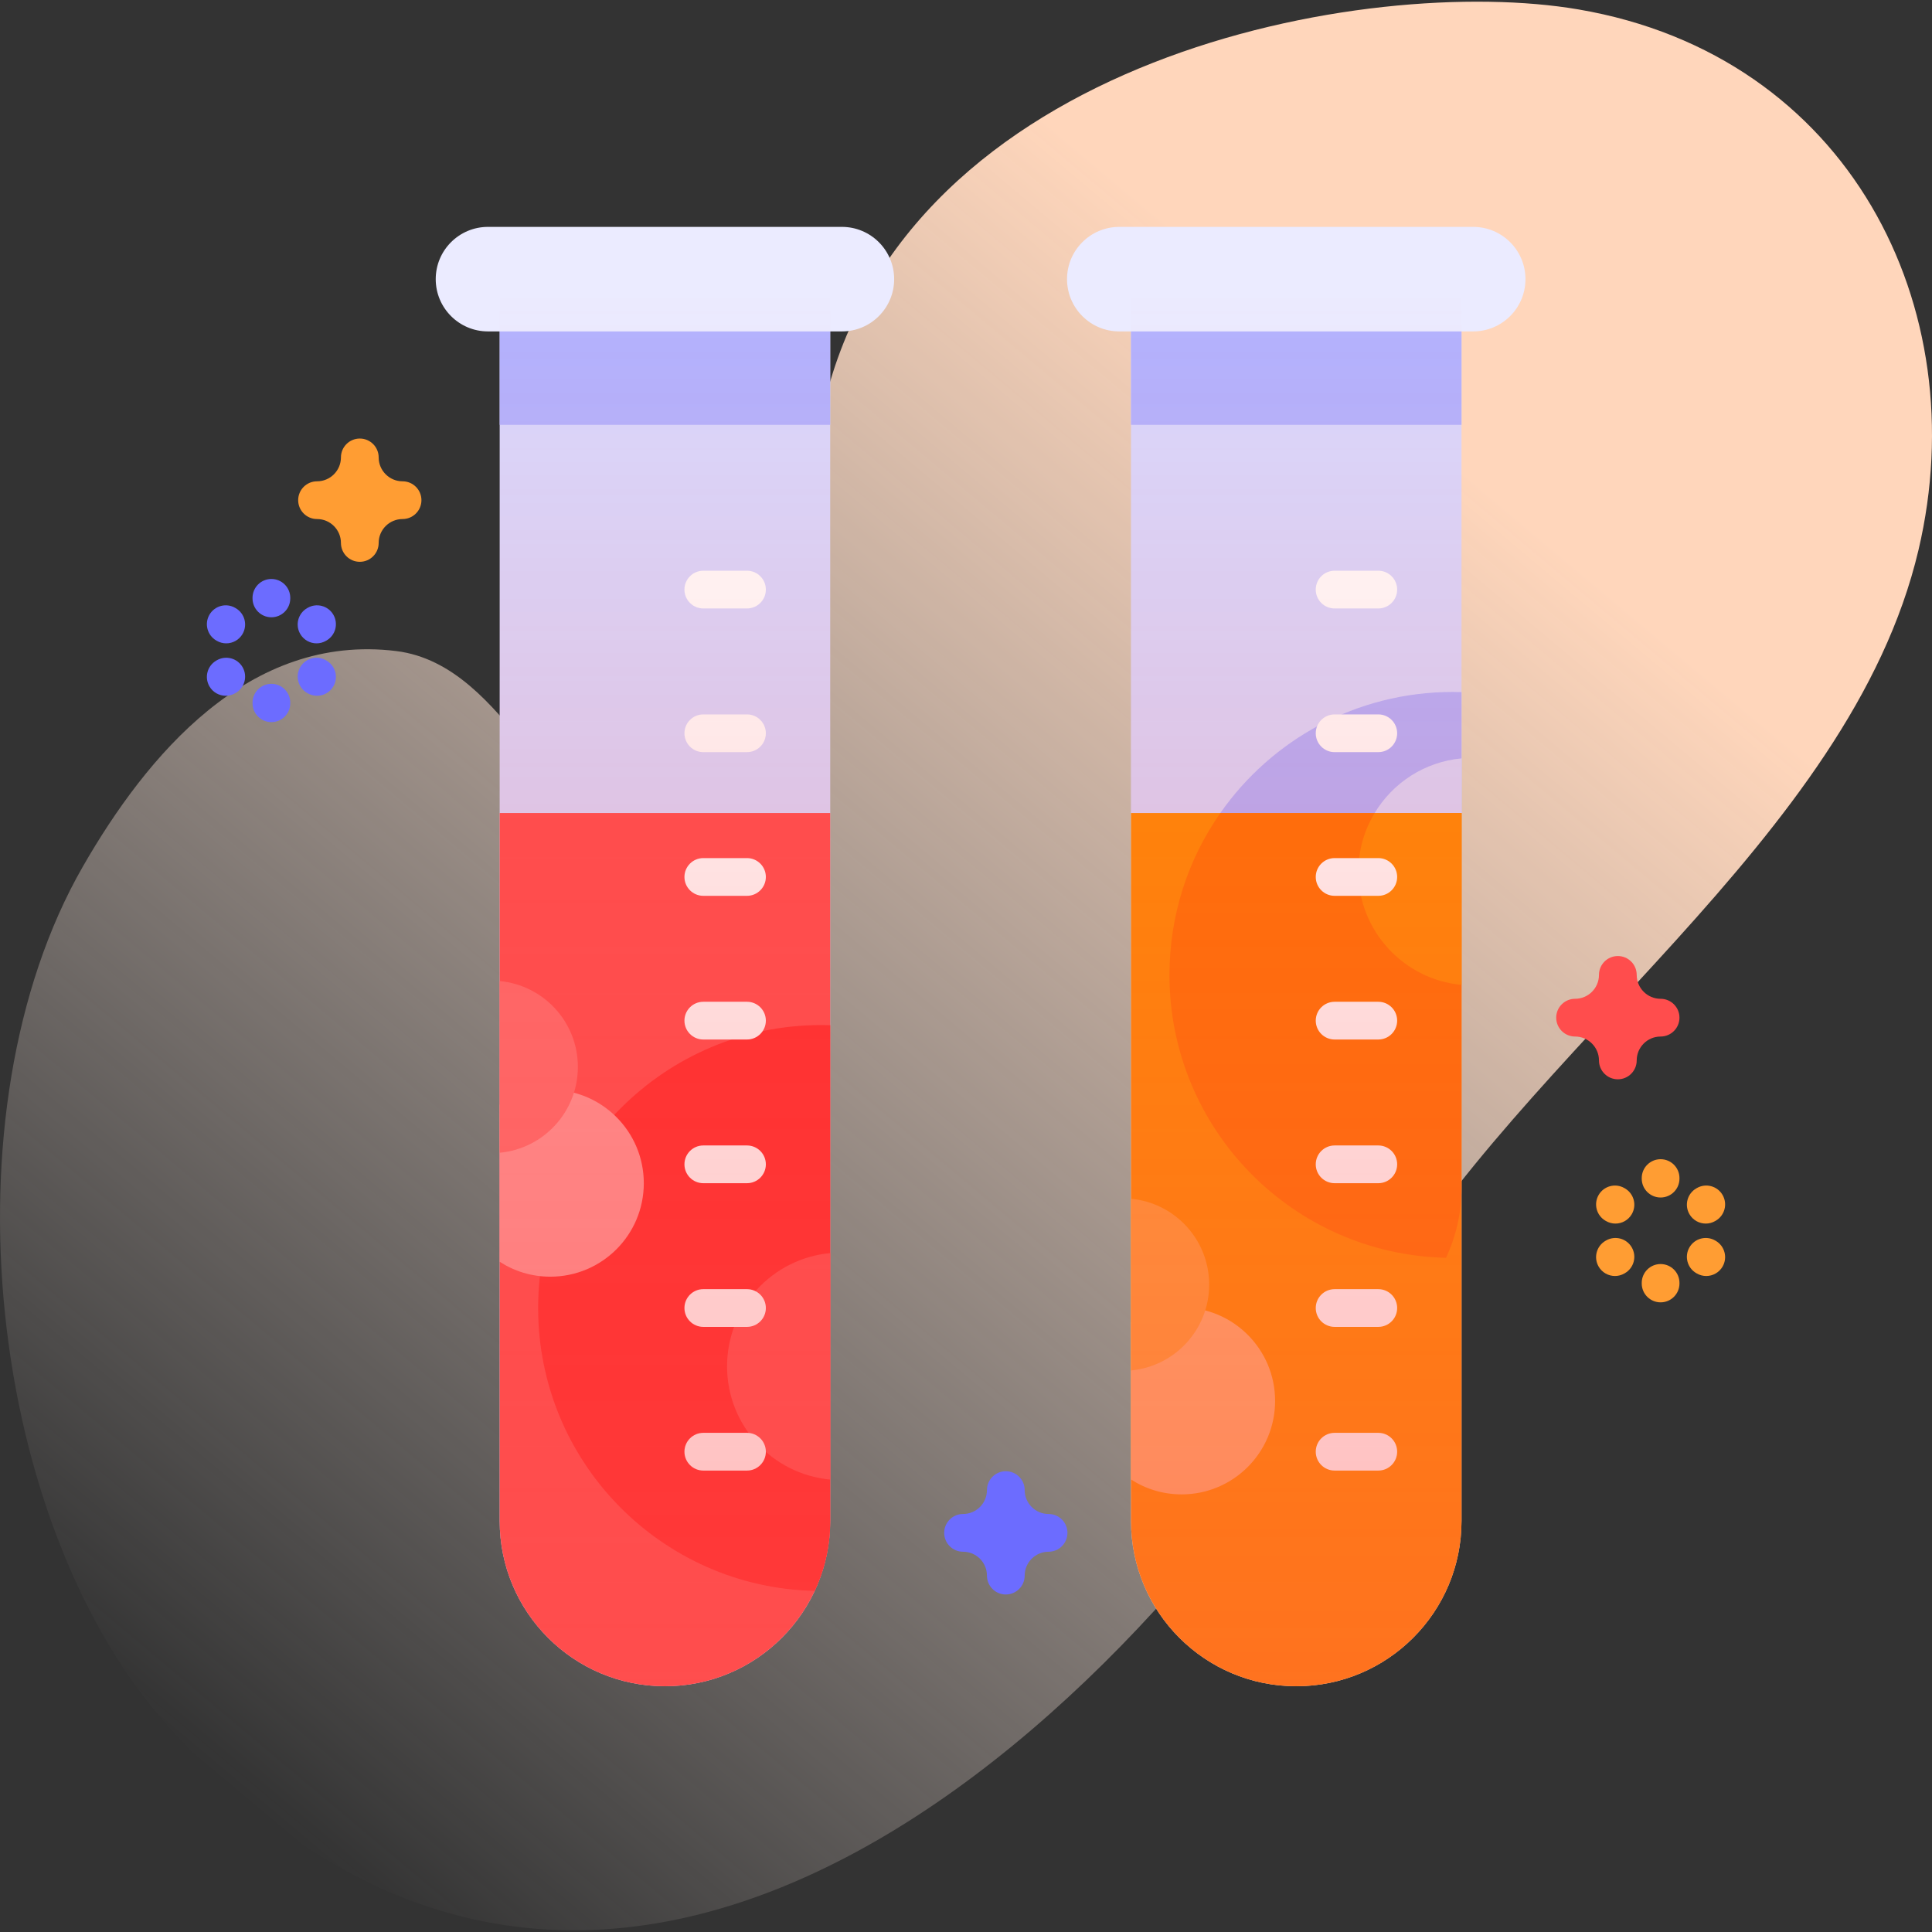 <svg id="Capa_1" enable-background="new 0 0 512 512" height="512" viewBox="0 0 512 512" width="512" xmlns="http://www.w3.org/2000/svg" xmlns:xlink="http://www.w3.org/1999/xlink"><rect x="0" y="0" width="512" height="512" fill="#333333" stroke="none"/><linearGradient id="SVGID_1_" gradientUnits="userSpaceOnUse" x1="48.606" x2="438.791" y1="463.622" y2="-1.382"><stop offset="0" stop-color="#fff3ee" stop-opacity="0"/><stop offset=".294" stop-color="#ffeade" stop-opacity=".373"/><stop offset=".787" stop-color="#ffd6bb"/></linearGradient><linearGradient id="lg1"><stop offset="0" stop-color="#ff4d4d" stop-opacity=".4"/><stop offset="1" stop-color="#ff4d4d" stop-opacity="0"/></linearGradient><linearGradient id="SVGID_2_" gradientUnits="userSpaceOnUse" x1="343.519" x2="343.519" xlink:href="#lg1" y1="446.869" y2="77.086"/><linearGradient id="SVGID_3_" gradientUnits="userSpaceOnUse" x1="176.216" x2="176.216" xlink:href="#lg1" y1="446.869" y2="77.086"/><g><g><path d="m418.32 2.5c-55.666-9.521-178.298 12.183-200.004 105.016-14.431 61.722-14.007 112.075-50.427 113.02-21.67.562-32.97-44.31-62.889-48.001-39.047-4.817-66.145 27.695-83.057 57.138-37.205 64.772-25.571 174.918 23.354 228.632 118.488 130.086 259.197-5.952 319.358-112.309 38.584-68.213 125.637-123.352 143.767-200.248 15.177-64.375-18.503-131.002-90.102-143.248z" fill="url(#SVGID_1_)"/></g><g><g><g><g><path d="m176.216 446.869c-24.187 0-43.794-19.607-43.794-43.794v-325.989h87.589v325.988c-.001 24.187-19.608 43.795-43.795 43.795z" fill="#d9d9ff"/><path d="m132.422 77.086h87.589v35.499h-87.589z" fill="#b3b3ff"/><path d="m220.014 215.463v187.61c0 12.09-4.9 23.05-12.83 30.97-7.93 7.93-18.87 12.83-30.97 12.83-24.18 0-43.79-19.61-43.79-43.8v-187.61z" fill="#ff4d4d"/><path d="m220.014 271.693v131.38c0 6.62-1.47 12.9-4.11 18.53-40.63-.9-73.29-34.12-73.29-74.96 0-41.42 33.57-74.99 74.99-74.99.81 0 1.61.01 2.41.04z" fill="#ff2c2c"/><path d="m220.014 332.079c-15.332 1.421-27.334 14.312-27.334 30.015 0 15.698 12.005 28.587 27.334 30.007z" fill="#ff4d4d"/><path d="m170.614 313.565c0 13.68-11.09 24.77-24.77 24.77-4.95 0-9.56-1.45-13.42-3.95v-41.65c3.86-2.5 8.47-3.95 13.42-3.95 13.68 0 24.77 11.09 24.77 24.78z" fill="#ff9494"/><path d="m132.422 305.492c11.622-1.077 20.719-10.849 20.719-22.752 0-11.899-9.1-21.669-20.719-22.746z" fill="#ff6c6c"/><path d="m223.11 87.829h-93.788c-7.65 0-13.851-6.201-13.851-13.851 0-7.65 6.201-13.851 13.851-13.851h93.788c7.65 0 13.851 6.202 13.851 13.851 0 7.65-6.201 13.851-13.851 13.851z" fill="#ebebff"/></g><g><path d="m197.959 161.246h-11.574c-2.761 0-5-2.239-5-5s2.239-5 5-5h11.574c2.761 0 5 2.239 5 5s-2.238 5-5 5z" fill="#fff"/></g><g><path d="m197.959 199.324h-11.574c-2.761 0-5-2.239-5-5s2.239-5 5-5h11.574c2.761 0 5 2.239 5 5s-2.238 5-5 5z" fill="#fff"/></g><g><path d="m197.959 237.403h-11.574c-2.761 0-5-2.239-5-5s2.239-5 5-5h11.574c2.761 0 5 2.239 5 5s-2.238 5-5 5z" fill="#fff"/></g><g><path d="m197.959 275.481h-11.574c-2.761 0-5-2.239-5-5s2.239-5 5-5h11.574c2.761 0 5 2.239 5 5s-2.238 5-5 5z" fill="#fff"/></g><g><path d="m197.959 313.56h-11.574c-2.761 0-5-2.239-5-5s2.239-5 5-5h11.574c2.761 0 5 2.239 5 5s-2.238 5-5 5z" fill="#fff"/></g><g><path d="m197.959 351.638h-11.574c-2.761 0-5-2.239-5-5s2.239-5 5-5h11.574c2.761 0 5 2.239 5 5s-2.238 5-5 5z" fill="#fff"/></g><g><path d="m197.959 389.717h-11.574c-2.761 0-5-2.239-5-5s2.239-5 5-5h11.574c2.761 0 5 2.239 5 5s-2.238 5-5 5z" fill="#fff"/></g></g><g><g><path d="m343.519 446.869c-24.187 0-43.794-19.607-43.794-43.794v-325.989h87.589v325.988c-.001 24.187-19.608 43.795-43.795 43.795z" fill="#d9d9ff"/><path d="m299.724 77.086h87.589v35.499h-87.589z" fill="#b3b3ff"/><path d="m387.32 215.46v187.61c0 12.09-4.9 23.05-12.83 30.97-7.93 7.93-18.87 12.83-30.97 12.83-24.18 0-43.79-19.61-43.79-43.8v-187.61z" fill="#ff8b00"/><path d="m387.32 183.42v32.04h-63.92c13.55-19.39 36.05-32.08 61.51-32.08.81 0 1.61.01 2.41.04z" fill="#b3b3ff"/><path d="m387.32 215.46v99.34c0 6.62-1.47 12.9-4.11 18.53-40.63-.9-73.29-34.12-73.29-74.96 0-15.96 4.98-30.75 13.48-42.91z" fill="#ff7300"/><path d="m387.32 200.98v14.48h-23.02c4.8-8 13.23-13.57 23.02-14.48z" fill="#d9d9ff"/><path d="m387.32 215.46v45.54c-15.33-1.42-27.34-14.31-27.34-30.01 0-5.68 1.57-11 4.32-15.53z" fill="#ff8b00"/><path d="m337.916 371.257c0 13.68-11.09 24.77-24.77 24.77-4.95 0-9.56-1.45-13.42-3.95v-41.65c3.86-2.5 8.47-3.95 13.42-3.95 13.68 0 24.77 11.09 24.77 24.78z" fill="#ffab66"/><path d="m299.724 363.184c11.621-1.077 20.719-10.849 20.719-22.751 0-11.899-9.099-21.669-20.719-22.746z" fill="#ff9d33"/><path d="m390.412 87.829h-93.787c-7.65 0-13.851-6.201-13.851-13.851 0-7.65 6.201-13.851 13.851-13.851h93.787c7.65 0 13.851 6.202 13.851 13.851.001 7.65-6.201 13.851-13.851 13.851z" fill="#ebebff"/></g><g><path d="m365.262 161.246h-11.574c-2.761 0-5-2.239-5-5s2.239-5 5-5h11.574c2.761 0 5 2.239 5 5s-2.239 5-5 5z" fill="#fff"/></g><g><path d="m365.262 199.324h-11.574c-2.761 0-5-2.239-5-5s2.239-5 5-5h11.574c2.761 0 5 2.239 5 5s-2.239 5-5 5z" fill="#fff"/></g><g><path d="m365.262 237.403h-11.574c-2.761 0-5-2.239-5-5s2.239-5 5-5h11.574c2.761 0 5 2.239 5 5s-2.239 5-5 5z" fill="#fff"/></g><g><path d="m365.262 275.481h-11.574c-2.761 0-5-2.239-5-5s2.239-5 5-5h11.574c2.761 0 5 2.239 5 5s-2.239 5-5 5z" fill="#fff"/></g><g><path d="m365.262 313.56h-11.574c-2.761 0-5-2.239-5-5s2.239-5 5-5h11.574c2.761 0 5 2.239 5 5s-2.239 5-5 5z" fill="#fff"/></g><g><path d="m365.262 351.638h-11.574c-2.761 0-5-2.239-5-5s2.239-5 5-5h11.574c2.761 0 5 2.239 5 5s-2.239 5-5 5z" fill="#fff"/></g><g><path d="m365.262 389.717h-11.574c-2.761 0-5-2.239-5-5s2.239-5 5-5h11.574c2.761 0 5 2.239 5 5s-2.239 5-5 5z" fill="#fff"/></g></g></g><g fill="#ff9d33"><g><path d="m440.077 317.351c-2.761 0-5-2.239-5-5v-.15c0-2.761 2.239-5 5-5s5 2.239 5 5v.15c0 2.761-2.239 5-5 5z"/><path d="m440.077 345.135c-2.761 0-5-2.239-5-5v-.15c0-2.761 2.239-5 5-5s5 2.239 5 5v.15c0 2.761-2.239 5-5 5z"/></g><g><path d="m428.106 324.261c-.85 0-1.711-.217-2.5-.674l-.13-.075c-2.39-1.384-3.206-4.442-1.822-6.832 1.383-2.389 4.442-3.206 6.833-1.822l.13.075c2.39 1.384 3.206 4.442 1.822 6.833-.927 1.6-2.606 2.495-4.333 2.495z"/><path d="m452.168 338.153c-.85 0-1.712-.217-2.501-.674l-.13-.075c-2.39-1.384-3.206-4.442-1.822-6.833 1.383-2.389 4.442-3.205 6.833-1.822l.13.075c2.39 1.384 3.206 4.442 1.822 6.832-.927 1.602-2.606 2.497-4.332 2.497z"/></g><g><path d="m427.986 338.153c-1.726 0-3.405-.895-4.332-2.496-1.384-2.39-.568-5.449 1.822-6.832l.13-.075c2.391-1.383 5.449-.568 6.832 1.822 1.384 2.39.568 5.449-1.822 6.833l-.13.075c-.788.455-1.65.673-2.5.673z"/><path d="m452.048 324.261c-1.726 0-3.405-.894-4.332-2.496-1.384-2.39-.568-5.449 1.822-6.833l.13-.075c2.391-1.384 5.45-.567 6.833 1.822 1.384 2.39.568 5.449-1.822 6.832l-.13.075c-.79.457-1.651.675-2.501.675z"/></g></g><path d="m428.744 286.025c-2.761 0-5-2.239-5-5 0-3.492-2.841-6.333-6.333-6.333-2.761 0-5-2.239-5-5s2.239-5 5-5c3.492 0 6.333-2.841 6.333-6.333 0-2.761 2.239-5 5-5s5 2.239 5 5c0 3.492 2.841 6.333 6.333 6.333 2.761 0 5 2.239 5 5s-2.239 5-5 5c-3.492 0-6.333 2.841-6.333 6.333 0 2.761-2.239 5-5 5z" fill="#ff4d4d"/><path d="m95.352 148.885c-2.761 0-5-2.239-5-5 0-3.492-2.841-6.333-6.333-6.333-2.761 0-5-2.239-5-5s2.239-5 5-5c3.492 0 6.333-2.841 6.333-6.333 0-2.761 2.239-5 5-5s5 2.239 5 5c0 3.492 2.841 6.333 6.333 6.333 2.761 0 5 2.239 5 5s-2.239 5-5 5c-3.492 0-6.333 2.841-6.333 6.333 0 2.761-2.239 5-5 5z" fill="#ff9d33"/><g fill="#6c6cff"><path d="m266.551 422.556c-2.761 0-5-2.239-5-5 0-3.492-2.841-6.333-6.333-6.333-2.761 0-5-2.239-5-5s2.239-5 5-5c3.492 0 6.333-2.841 6.333-6.333 0-2.761 2.239-5 5-5s5 2.239 5 5c0 3.492 2.841 6.333 6.333 6.333 2.761 0 5 2.239 5 5s-2.239 5-5 5c-3.492 0-6.333 2.841-6.333 6.333 0 2.761-2.239 5-5 5z"/><g><g><path d="m71.923 163.585c-2.761 0-5-2.239-5-5v-.15c0-2.761 2.239-5 5-5s5 2.239 5 5v.15c0 2.762-2.239 5-5 5z"/><path d="m71.923 191.37c-2.761 0-5-2.239-5-5v-.15c0-2.761 2.239-5 5-5s5 2.239 5 5v.15c0 2.761-2.239 5-5 5z"/></g><g><path d="m59.952 170.495c-.85 0-1.711-.217-2.5-.674l-.13-.075c-2.39-1.384-3.206-4.442-1.822-6.833 1.383-2.39 4.442-3.206 6.832-1.822l.13.075c2.39 1.384 3.206 4.442 1.822 6.833-.927 1.601-2.606 2.496-4.332 2.496z"/><path d="m84.014 184.387c-.85 0-1.711-.217-2.5-.674l-.13-.075c-2.39-1.384-3.206-4.442-1.822-6.833 1.383-2.388 4.442-3.206 6.833-1.822l.13.075c2.39 1.384 3.206 4.442 1.822 6.833-.928 1.601-2.607 2.496-4.333 2.496z"/></g><g><path d="m59.832 184.387c-1.726 0-3.405-.895-4.332-2.496-1.384-2.39-.568-5.449 1.822-6.833l.13-.075c2.391-1.384 5.449-.568 6.832 1.822 1.384 2.39.568 5.449-1.822 6.833l-.13.075c-.788.457-1.65.674-2.5.674z"/><path d="m83.894 170.495c-1.726 0-3.405-.895-4.332-2.496-1.384-2.39-.568-5.449 1.822-6.833l.13-.075c2.391-1.384 5.45-.568 6.832 1.822 1.384 2.39.568 5.449-1.822 6.833l-.13.075c-.789.457-1.65.674-2.5.674z"/></g></g></g></g><path d="m343.519 446.869c-24.187 0-43.794-19.607-43.794-43.794v-325.989h87.589v325.988c-.001 24.187-19.608 43.795-43.795 43.795z" fill="url(#SVGID_2_)"/><path d="m176.216 446.869c-24.187 0-43.794-19.607-43.794-43.794v-325.989h87.589v325.988c-.001 24.187-19.608 43.795-43.795 43.795z" fill="url(#SVGID_3_)"/></g></svg>